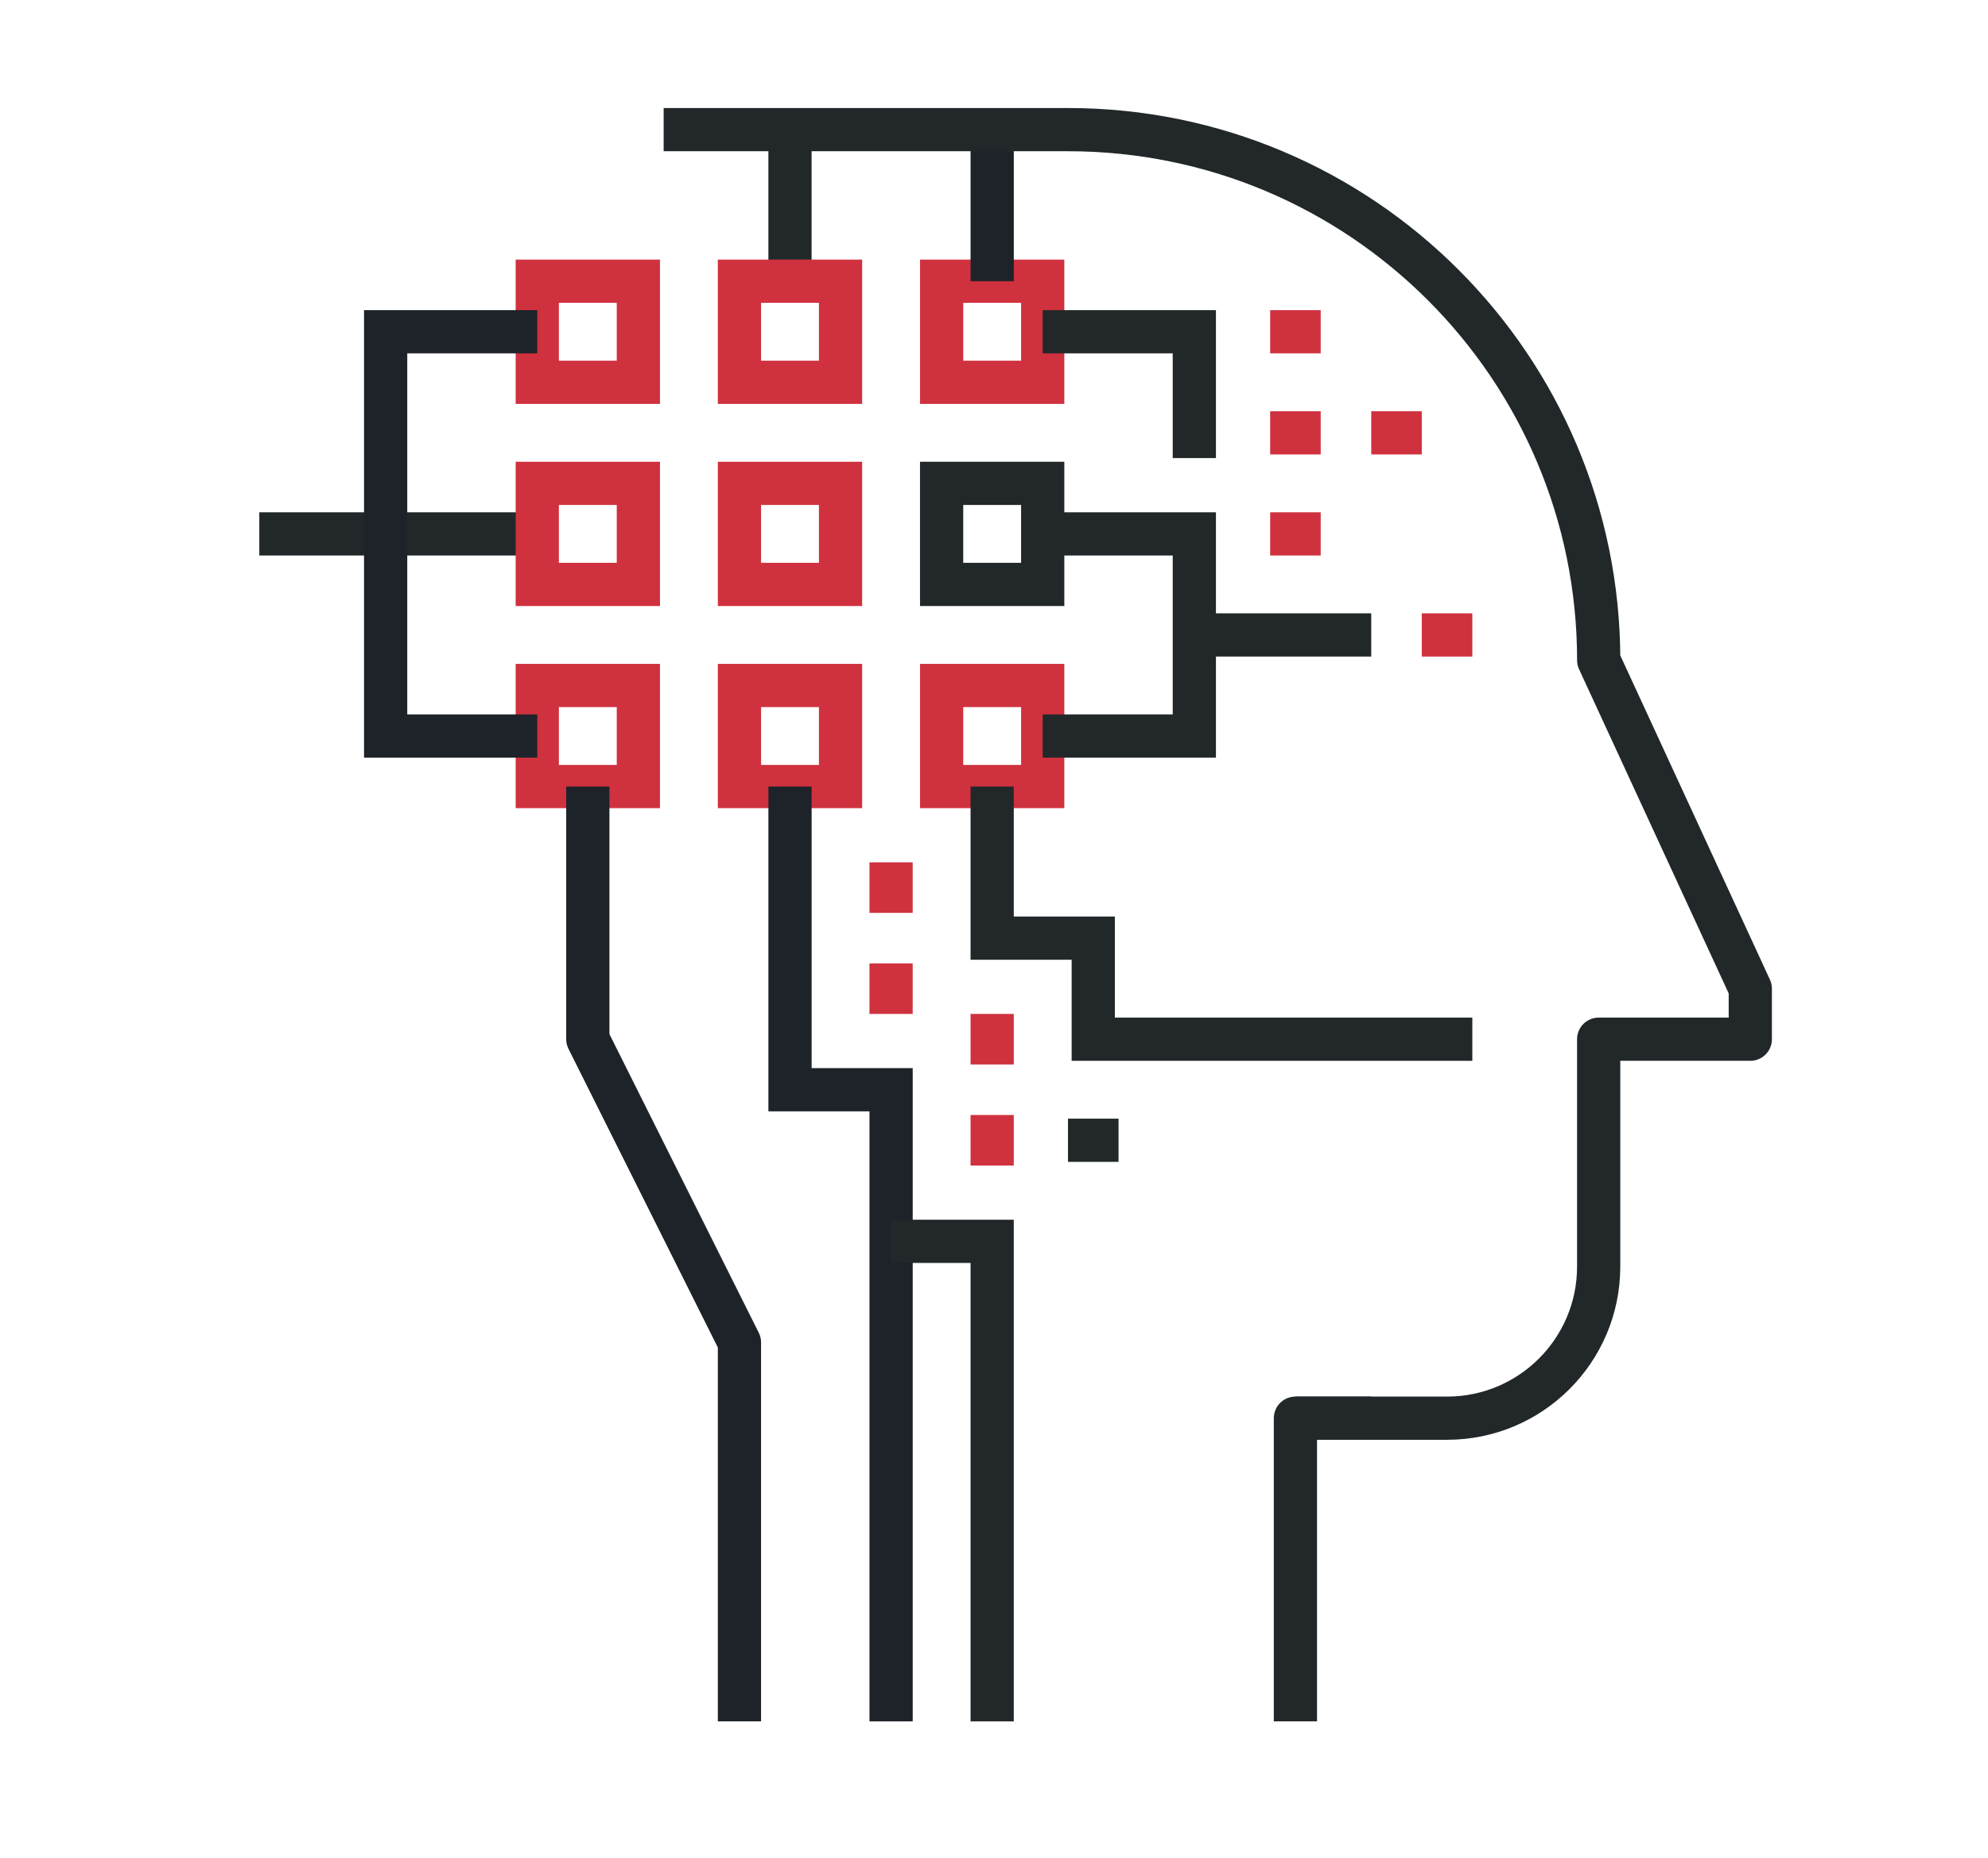 <svg xmlns="http://www.w3.org/2000/svg" width="92" height="86" viewBox="0 0 92 86">
    <g fill="none" fill-rule="evenodd">
        <g stroke-width="2">
            <g>
                <g>
                    <g>
                        <path stroke="#222829" stroke-linejoin="round" d="M47.949 59.644L51.458 59.644" transform="translate(-193 -1437) translate(151 1384) translate(42 53) translate(12 6)"/>
                        <g stroke="#222829">
                            <path stroke-linejoin="round" d="M24.559 7.017L24.559 0" transform="translate(-193 -1437) translate(151 1384) translate(42 53) translate(12 6)"/>
                            <path d="M0 18.712L12.864 18.712" transform="translate(-193 -1437) translate(151 1384) translate(42 53) translate(12 6)"/>
                        </g>
                        <path stroke="#D0313F" d="M31.576 11.695L36.254 11.695 36.254 7.017 31.576 7.017z" transform="translate(-193 -1437) translate(151 1384) translate(42 53) translate(12 6)"/>
                        <path stroke="#222829" d="M31.576 21.051L36.254 21.051 36.254 16.373 31.576 16.373z" transform="translate(-193 -1437) translate(151 1384) translate(42 53) translate(12 6)"/>
                        <path stroke="#D0313F" d="M31.576 30.407L36.254 30.407 36.254 25.729 31.576 25.729zM22.22 11.695L26.898 11.695 26.898 7.017 22.22 7.017zM22.22 30.407L26.898 30.407 26.898 25.729 22.22 25.729zM12.864 11.695L17.542 11.695 17.542 7.017 12.864 7.017zM12.864 21.051L17.542 21.051 17.542 16.373 12.864 16.373zM12.864 30.407L17.542 30.407 17.542 25.729 12.864 25.729z" transform="translate(-193 -1437) translate(151 1384) translate(42 53) translate(12 6)"/>
                        <path stroke="#222829" d="M33.915 30.407L33.915 37.424 38.593 37.424 38.593 42.102 56.136 42.102" transform="translate(-193 -1437) translate(151 1384) translate(42 53) translate(12 6)"/>
                        <path stroke="#D0313F" d="M56.136 23.39L53.797 23.39" transform="translate(-193 -1437) translate(151 1384) translate(42 53) translate(12 6)"/>
                        <path stroke="#222829" d="M36.254 28.068L43.271 28.068 43.271 18.712 36.254 18.712" transform="translate(-193 -1437) translate(151 1384) translate(42 53) translate(12 6)"/>
                        <path stroke="#D0313F" d="M46.78 9.356L49.119 9.356M46.78 14.034L49.119 14.034M51.458 14.034L53.797 14.034M46.78 18.712L49.119 18.712" transform="translate(-193 -1437) translate(151 1384) translate(42 53) translate(12 6)"/>
                        <g stroke="#1D2329">
                            <path d="M0 30.407L0 44.441 4.678 44.441 4.678 73.678" transform="translate(-193 -1437) translate(151 1384) translate(42 53) translate(12 6) translate(24.56)"/>
                            <path stroke-linejoin="round" d="M9.356 7.017L9.356 0" transform="translate(-193 -1437) translate(151 1384) translate(42 53) translate(12 6) translate(24.56)"/>
                        </g>
                        <path stroke="#1D2329" d="M12.864 28.068L5.847 28.068 5.847 9.356 12.864 9.356" transform="translate(-193 -1437) translate(151 1384) translate(42 53) translate(12 6)"/>
                        <path stroke="#1D2329" stroke-linejoin="round" d="M22.22 73.678L22.22 56.136 15.203 42.102 15.203 30.407" transform="translate(-193 -1437) translate(151 1384) translate(42 53) translate(12 6)"/>
                        <path stroke="#D0313F" d="M33.915 40.932L33.915 43.271M29.237 33.915L29.237 36.254M29.237 38.593L29.237 40.932M33.915 45.61L33.915 47.949" transform="translate(-193 -1437) translate(151 1384) translate(42 53) translate(12 6)"/>
                        <path stroke="#222829" d="M37.424 46.78L39.763 46.78M36.254 9.356L43.271 9.356 43.271 15.203M51.458 23.39L43.271 23.39" transform="translate(-193 -1437) translate(151 1384) translate(42 53) translate(12 6)"/>
                        <path stroke="#D0313F" d="M22.22 21.051L26.898 21.051 26.898 16.373 22.22 16.373z" transform="translate(-193 -1437) translate(151 1384) translate(42 53) translate(12 6)"/>
                        <g stroke="#222829">
                            <path d="M10.525 51.458L15.203 51.458 15.203 73.678" transform="translate(-193 -1437) translate(151 1384) translate(42 53) translate(12 6) translate(18.712)"/>
                            <path stroke-linejoin="round" d="M0 0h18.712c13.564 0 24.56 10.996 24.56 24.56l7.016 15.203v2.339h-7.017v10.525c0 3.875-3.142 7.017-7.017 7.017h-7.017v14.034" transform="translate(-193 -1437) translate(151 1384) translate(42 53) translate(12 6) translate(18.712)"/>
                        </g>
                    </g>
                </g>
            </g>
        </g>
    </g>
</svg>
